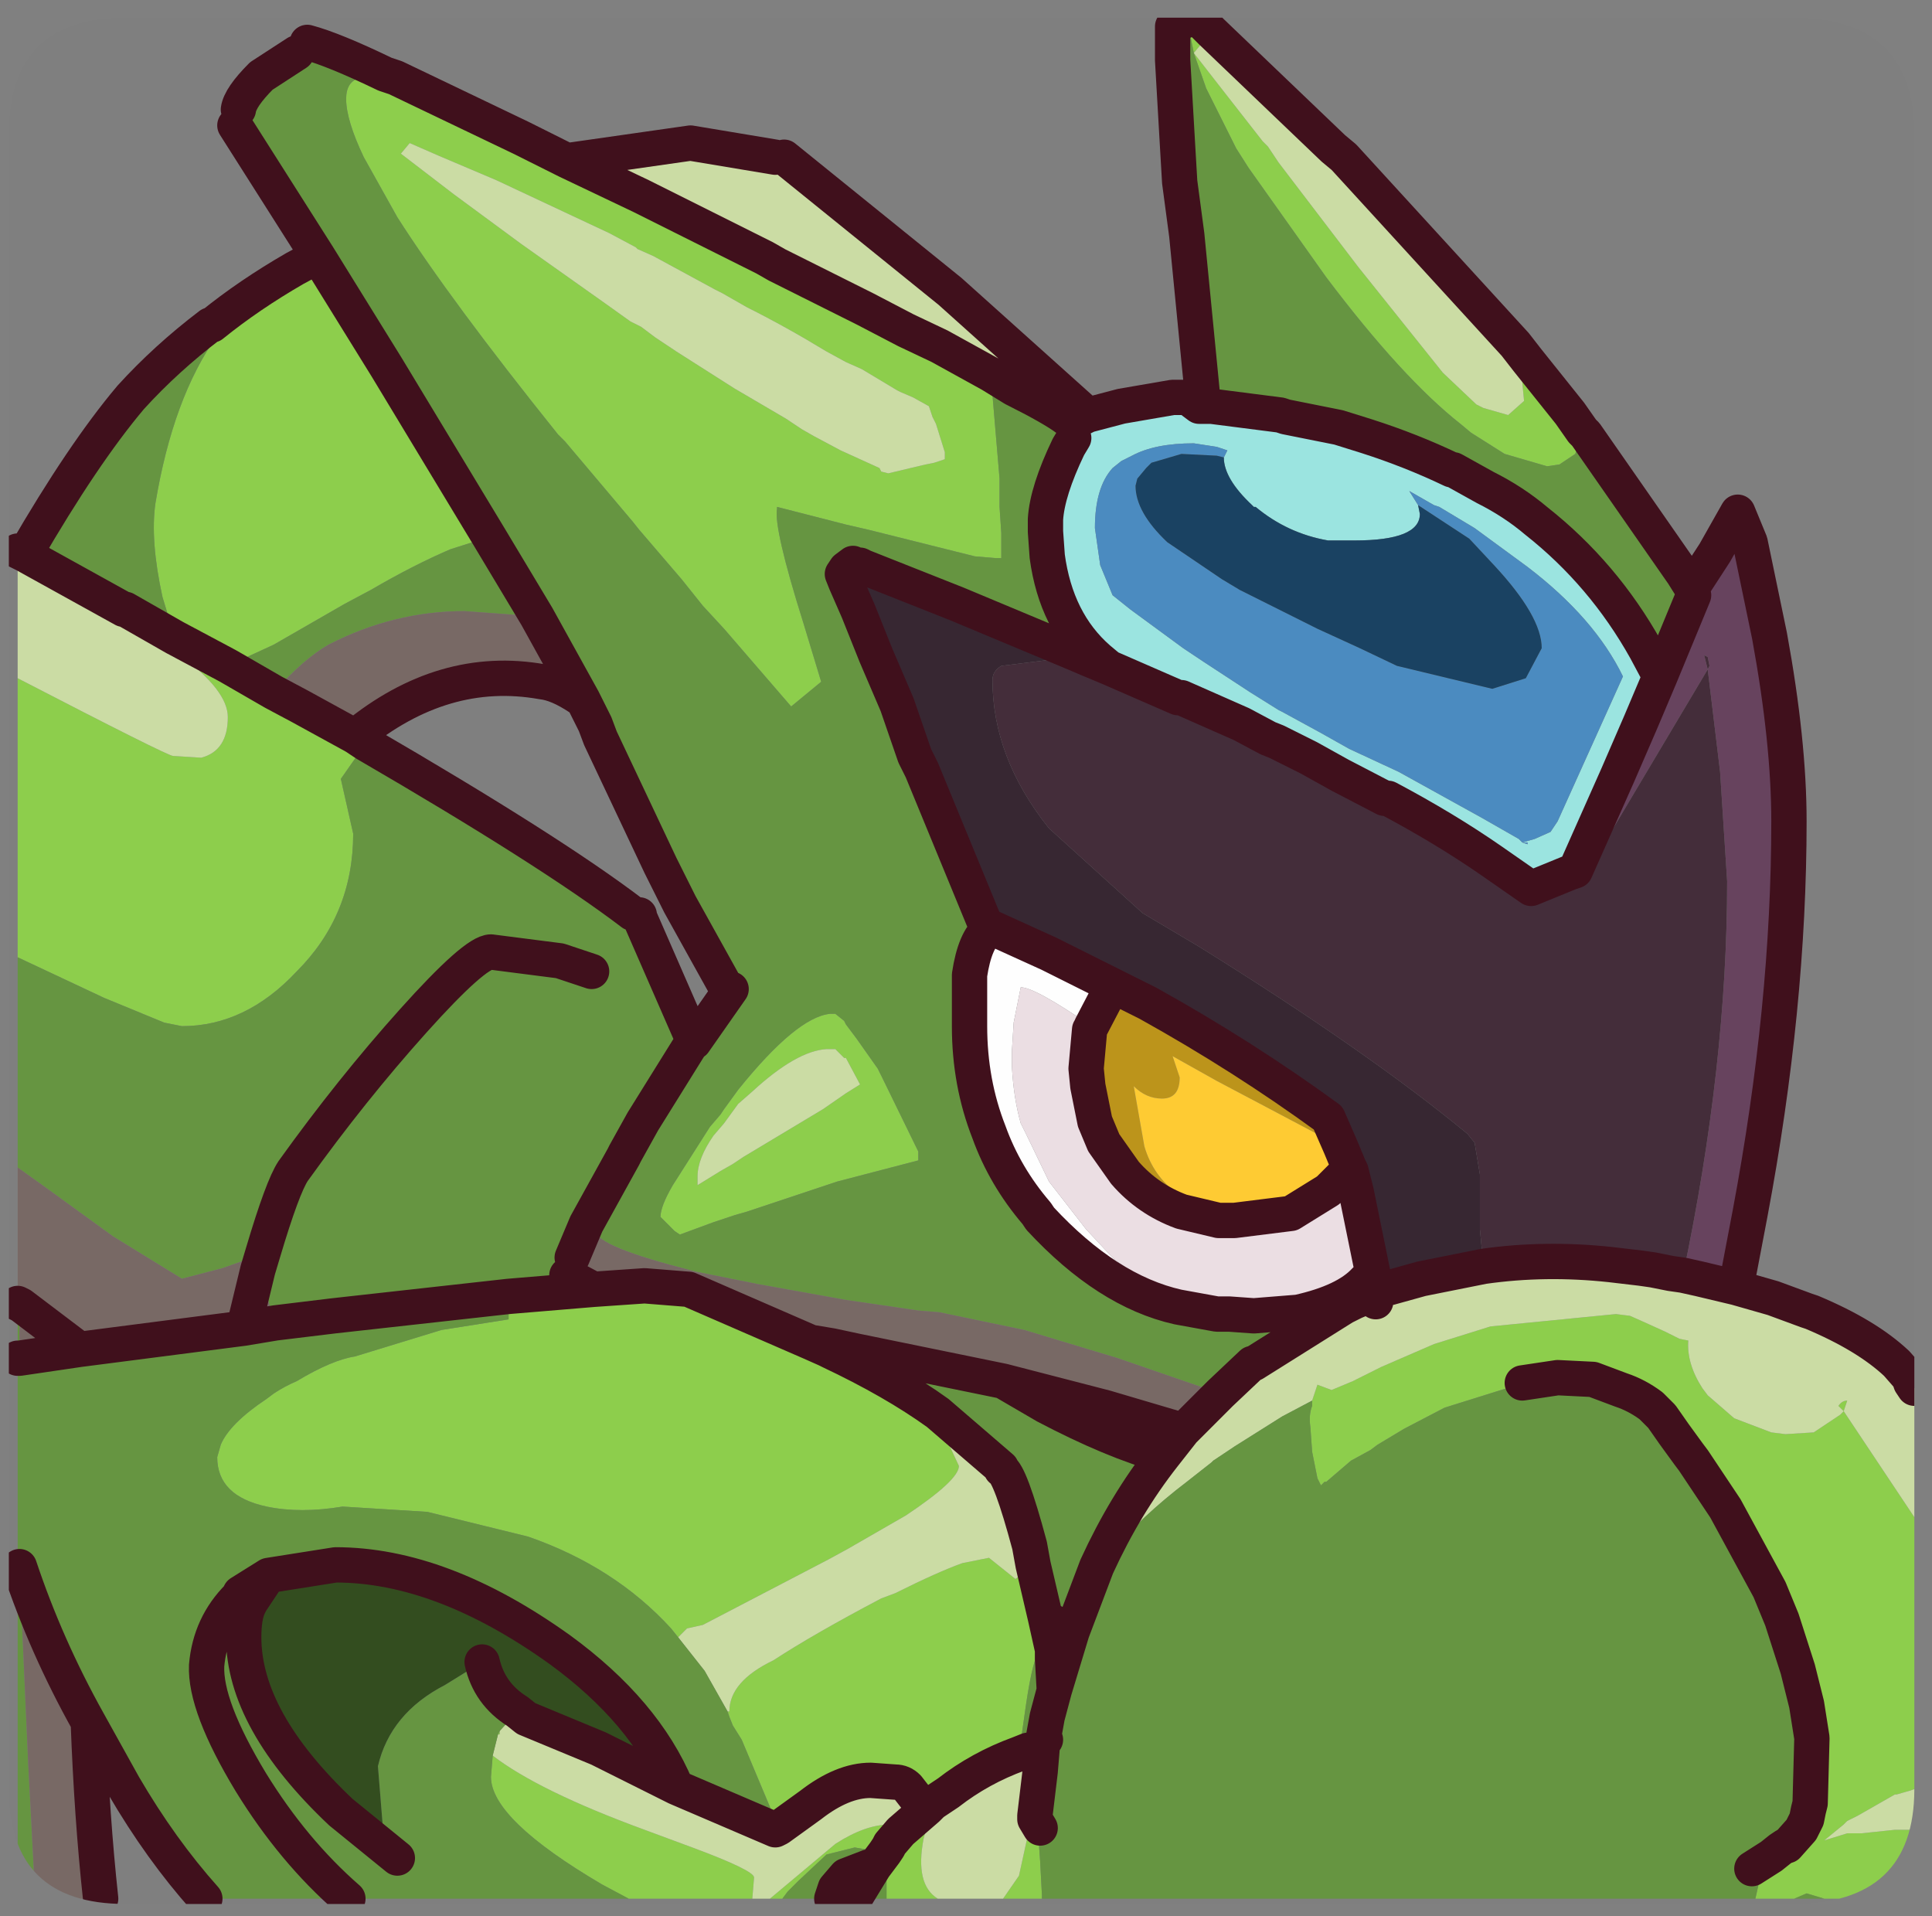 <?xml version="1.0" encoding="UTF-8" standalone="no"?>
<svg xmlns:ffdec="https://www.free-decompiler.com/flash" xmlns:xlink="http://www.w3.org/1999/xlink" ffdec:objectType="frame" height="54.25px" width="54.7px" xmlns="http://www.w3.org/2000/svg">
  <rect width="100%" height="100%" fill="#808080" stroke="none"/>
  <g transform="matrix(1.0, 0.0, 0.0, 1.0, 0.25, 0.5)">
    <clipPath id="clipPath0" transform="matrix(1.0, 0.0, 0.0, 1.0, 0.0, 0.0)">
      <path d="M50.5 0.0 Q53.95 0.0 53.95 3.3 L53.95 50.15 Q53.95 53.4 50.5 53.4 L3.3 53.4 Q0.0 53.4 0.0 50.15 L0.0 3.3 Q0.0 0.0 3.3 0.0 L50.5 0.0" fill="#000000" fill-rule="evenodd" stroke="none"/>
    </clipPath>
    <g clip-path="url(#clipPath0)">
      <use ffdec:characterId="2" height="54.25" transform="matrix(1.0, 0.0, 0.0, 1.0, -0.25, -0.5)" width="54.7" xlink:href="#shape1"/>
    </g>
    <use ffdec:characterId="3" height="53.4" transform="matrix(1.0, 0.0, 0.0, 1.0, 0.0, 0.0)" width="53.95" xlink:href="#shape2"/>
  </g>
  <defs>
    <g id="shape1" transform="matrix(1.0, 0.0, 0.0, 1.0, 0.25, 0.5)">
      <path d="M27.8 25.75 L29.45 26.5 31.25 27.4 30.65 28.55 Q29.05 27.45 28.65 27.45 L28.45 28.45 28.4 29.25 28.4 29.7 Q28.45 30.6 28.65 31.3 L28.8 31.6 29.45 32.95 30.5 34.3 31.2 35.05 Q31.6 35.45 32.75 36.05 L34.2 36.7 33.1 36.5 Q31.1 36.05 29.2 34.0 L29.1 33.85 Q28.2 32.8 27.75 31.55 27.2 30.15 27.2 28.55 L27.2 28.35 27.2 27.1 Q27.35 26.1 27.75 25.8 L27.8 25.75" fill="#ffffff" fill-rule="evenodd" stroke="none"/>
      <path d="M33.55 1.0 L34.25 1.9 35.5 3.5 35.65 3.65 35.95 4.1 38.2 7.05 40.6 10.05 41.55 10.95 41.75 11.05 42.45 11.25 42.9 10.85 42.8 9.8 43.0 9.7 44.2 11.2 44.55 11.7 44.35 12.35 43.9 12.65 43.55 12.7 42.35 12.35 41.4 11.75 41.1 11.5 Q39.45 10.2 37.3 7.35 L35.1 4.25 34.75 3.7 33.9 2.0 33.55 1.0 33.45 0.5 33.55 0.05 33.55 0.0 33.7 0.05 34.05 0.4 33.55 1.0 M53.95 42.45 L53.95 50.15 53.8 50.2 53.45 50.3 53.4 50.3 52.35 50.9 52.05 51.05 51.95 51.15 51.4 51.6 52.05 51.4 52.35 51.4 52.45 51.4 53.4 51.3 53.75 51.3 53.95 51.3 53.95 53.25 51.4 53.25 50.9 53.1 50.55 53.25 49.45 53.25 49.55 52.8 49.85 52.4 49.95 52.25 50.15 51.85 50.3 51.75 50.35 51.75 50.75 51.3 50.9 51.0 50.95 50.75 51.0 50.55 51.05 48.7 50.9 47.75 50.65 46.75 50.2 45.35 49.85 44.5 48.6 42.2 48.3 41.75 48.1 41.45 47.7 40.85 47.55 40.65 47.15 40.1 46.8 39.6 46.65 39.45 46.5 39.3 Q46.1 39.0 45.65 38.85 L44.85 38.55 43.85 38.5 42.85 38.65 42.75 38.7 42.25 38.85 40.65 39.35 39.5 39.95 38.75 40.4 38.55 40.55 38.0 40.85 37.3 41.45 37.25 41.45 37.15 41.55 37.05 41.35 36.9 40.6 36.85 39.9 Q36.8 39.55 36.9 39.3 L36.9 39.15 37.05 38.7 37.45 38.85 38.05 38.6 38.85 38.2 40.35 37.55 41.95 37.05 45.5 36.7 45.9 36.75 46.35 36.95 46.9 37.2 47.0 37.25 47.3 37.4 47.55 37.45 Q47.5 38.1 47.95 38.8 L48.1 39.0 48.85 39.65 49.9 40.05 50.3 40.1 51.1 40.05 51.85 39.55 51.95 39.45 51.8 39.3 Q51.9 39.15 52.05 39.15 L51.95 39.45 52.35 40.05 53.95 42.45 M29.25 53.25 L28.15 53.25 28.6 52.6 28.95 51.0 29.05 51.0 29.2 51.25 29.15 51.5 29.2 52.2 29.25 53.15 29.25 53.25 M26.3 53.25 L24.85 53.25 24.85 53.1 24.85 52.45 24.95 52.0 24.95 51.8 24.9 51.8 24.95 51.7 25.25 51.35 26.0 50.7 25.8 50.55 25.45 50.1 25.8 50.55 26.0 50.7 25.25 51.35 24.95 51.7 24.9 51.8 24.8 51.95 23.95 51.8 23.15 52.0 22.35 52.75 22.05 53.05 21.9 53.25 21.55 53.25 23.4 51.7 Q24.25 51.15 24.95 51.15 L25.25 51.2 25.45 50.1 Q25.3 49.95 25.1 49.95 L24.4 49.9 Q23.6 49.9 22.7 50.6 L21.8 51.25 20.75 48.75 20.5 48.35 20.4 48.1 20.35 47.95 20.4 47.95 Q20.4 47.1 21.65 46.5 22.8 45.75 24.7 44.75 L25.1 44.6 Q26.3 44.0 27.0 43.75 L27.75 43.6 28.5 44.2 29.0 43.8 29.35 45.3 29.55 46.2 29.2 46.2 Q29.0 46.4 28.8 47.75 L28.6 49.15 Q27.5 49.55 26.6 50.25 L26.15 50.55 26.1 50.8 25.9 51.55 Q25.65 52.85 26.3 53.25 M21.05 53.25 L17.55 53.25 16.8 52.85 Q13.65 51.0 13.65 49.8 L13.7 49.2 Q15.0 50.2 18.0 51.3 L19.35 51.8 Q21.1 52.45 21.1 52.65 L21.05 53.25 M0.25 26.6 L0.25 18.7 Q4.5 20.9 4.65 20.9 L5.45 20.95 Q6.2 20.75 6.2 19.8 6.2 19.05 4.85 18.05 L3.2 16.95 3.15 16.85 3.25 16.75 3.3 16.75 4.7 17.55 4.35 16.4 Q4.0 14.8 4.15 13.75 4.65 10.75 5.9 9.0 6.8 7.85 8.1 7.15 L8.1 7.1 8.75 6.75 10.7 9.9 13.6 14.7 12.5 15.05 Q11.45 15.5 10.25 16.2 L9.5 16.6 7.5 17.75 6.2 18.35 7.5 19.1 8.25 19.5 9.8 20.35 10.1 20.55 9.4 21.55 9.75 23.1 Q9.75 25.4 8.15 27.0 6.7 28.55 4.9 28.55 L4.4 28.45 2.7 27.75 0.25 26.6 M10.65 1.6 L10.95 1.7 14.5 3.4 15.8 4.05 17.9 5.05 21.4 6.8 21.75 7.0 22.65 7.45 24.25 8.25 25.4 8.85 26.35 9.3 27.8 10.1 28.05 13.05 28.05 13.85 28.1 14.6 28.1 15.1 28.1 15.2 28.1 15.3 27.95 15.3 27.35 15.25 24.35 14.5 23.7 14.35 21.75 13.85 21.75 13.9 Q21.65 14.45 22.5 17.15 L23.0 18.8 22.15 19.5 20.25 17.3 19.65 16.65 19.05 15.9 17.85 14.5 17.65 14.25 15.75 12.0 15.55 11.8 Q12.5 8.0 11.0 5.65 L10.05 3.95 Q9.55 2.9 9.55 2.3 9.55 1.8 9.95 1.7 L10.65 1.6 M24.2 15.55 L23.9 15.45 24.1 15.5 24.2 15.55 M38.65 35.7 L38.65 35.75 38.4 35.75 38.65 35.7 M22.0 11.35 L22.45 11.65 22.8 11.85 23.55 12.25 24.65 12.75 24.7 12.85 24.9 12.9 25.95 12.65 26.2 12.6 26.5 12.5 26.5 12.3 26.25 11.5 26.15 11.3 26.05 11.0 25.6 10.75 25.25 10.6 25.15 10.55 24.15 9.95 23.7 9.75 23.15 9.45 Q22.0 8.75 20.9 8.2 L20.2 7.8 20.0 7.7 18.25 6.75 17.8 6.55 17.75 6.5 17.0 6.1 13.8 4.6 12.15 3.9 11.35 3.55 11.1 3.85 12.6 5.0 14.5 6.4 16.9 8.1 17.6 8.6 17.9 8.75 18.3 9.05 18.9 9.45 20.55 10.5 22.0 11.35 M6.2 18.35 L4.7 17.55 6.2 18.35 M18.95 45.85 L18.75 45.6 Q17.15 43.85 14.7 43.0 L11.85 42.3 9.45 42.15 Q8.25 42.35 7.3 42.15 5.9 41.85 5.9 40.75 L6.0 40.4 Q6.25 39.8 7.3 39.1 L7.5 38.95 Q7.8 38.75 8.15 38.6 9.15 38.0 9.8 37.9 L12.25 37.15 14.15 36.85 14.15 36.2 16.55 36.0 18.0 35.9 19.25 36.0 22.7 37.5 23.15 37.7 23.25 37.75 Q25.05 38.6 26.3 39.5 L26.1 39.8 26.55 40.25 26.9 41.0 Q26.9 41.4 25.4 42.4 L23.75 43.35 23.2 43.65 19.65 45.5 19.2 45.6 18.95 45.85 M19.95 31.65 Q19.5 32.3 19.5 32.8 L19.5 33.05 20.15 32.65 20.5 32.45 20.8 32.25 21.8 31.65 Q22.55 31.2 23.05 30.9 L23.7 30.45 24.1 30.2 23.7 29.45 23.65 29.45 23.4 29.2 23.3 29.2 23.15 29.2 Q22.3 29.25 21.05 30.4 L20.65 30.75 20.25 31.3 19.95 31.65 M19.85 31.4 L20.15 31.05 20.25 30.9 20.65 30.35 Q22.3 28.3 23.25 28.2 L23.35 28.2 23.4 28.2 23.65 28.4 23.7 28.5 24.0 28.9 24.6 29.75 24.7 29.95 25.75 32.1 25.75 32.35 23.45 32.95 22.85 33.15 20.9 33.8 20.55 33.9 19.95 34.1 19.0 34.45 18.85 34.35 18.45 33.95 Q18.45 33.65 18.8 33.05 L19.85 31.4 M13.85 48.6 L13.9 48.5 13.9 48.6 13.85 48.6 M26.0 50.7 L26.15 50.55 26.0 50.7" fill="#8ecf4c" fill-rule="evenodd" stroke="none"/>
      <path d="M43.0 9.7 L42.8 9.8 42.9 10.85 42.45 11.25 41.75 11.05 41.55 10.95 40.6 10.05 38.2 7.05 35.95 4.1 35.65 3.65 35.5 3.5 34.25 1.9 33.55 1.0 34.05 0.4 37.5 3.7 37.8 3.95 42.65 9.25 43.0 9.7 M48.9 35.95 L49.95 36.25 50.9 36.6 51.05 36.65 Q52.6 37.3 53.45 38.1 L53.8 38.5 53.85 38.65 53.95 38.8 53.95 42.45 52.35 40.05 51.95 39.45 52.05 39.15 Q51.9 39.15 51.8 39.3 L51.95 39.45 51.85 39.55 51.1 40.05 50.3 40.1 49.9 40.05 48.85 39.65 48.1 39.0 47.95 38.8 Q47.5 38.1 47.55 37.45 L47.3 37.4 47.0 37.25 46.9 37.2 46.35 36.95 45.9 36.75 45.5 36.7 41.95 37.05 40.35 37.55 38.85 38.2 38.05 38.6 37.45 38.85 37.05 38.7 36.9 39.15 36.05 39.6 34.7 40.45 34.4 40.65 34.1 40.85 34.05 40.9 33.35 41.45 Q32.1 42.4 31.15 43.5 L30.8 43.85 Q31.6 42.1 32.7 40.7 L33.25 40.0 34.3 38.95 35.2 38.1 35.25 38.1 37.8 36.5 38.1 36.35 38.3 36.8 38.7 36.35 39.05 36.0 39.1 35.95 40.0 35.7 41.75 35.35 Q43.5 35.1 45.35 35.3 L46.2 35.4 46.55 35.45 47.05 35.55 47.4 35.6 47.85 35.7 48.9 35.95 M53.95 50.15 L53.95 51.3 53.75 51.3 53.4 51.3 52.45 51.4 52.35 51.4 52.05 51.4 51.4 51.6 51.95 51.15 52.05 51.05 52.35 50.9 53.4 50.3 53.45 50.3 53.8 50.2 53.95 50.15 M28.15 53.25 L26.3 53.25 Q25.65 52.85 25.9 51.55 L26.1 50.8 26.15 50.55 26.6 50.25 Q27.5 49.55 28.6 49.15 L28.85 49.05 29.25 49.05 29.2 49.65 29.05 50.9 29.05 51.0 28.95 51.0 28.6 52.6 28.15 53.25 M21.55 53.25 L21.05 53.25 21.1 52.65 Q21.1 52.45 19.35 51.8 L18.0 51.3 Q15.0 50.2 13.7 49.2 L13.85 48.6 13.9 48.6 13.9 48.5 14.4 47.95 14.65 48.15 16.7 49.0 18.9 50.1 21.7 51.3 21.8 51.25 22.7 50.6 Q23.6 49.9 24.4 49.9 L25.1 49.95 Q25.3 49.95 25.45 50.1 L25.25 51.2 24.95 51.15 Q24.25 51.15 23.4 51.7 L21.55 53.25 M0.25 18.7 L0.25 15.1 0.45 15.2 3.25 16.75 3.15 16.85 3.2 16.95 4.85 18.05 Q6.2 19.05 6.2 19.8 6.2 20.75 5.45 20.95 L4.65 20.9 Q4.5 20.9 0.25 18.7 M15.8 4.05 L19.3 3.55 21.7 3.95 21.95 3.95 26.65 7.75 30.55 11.25 30.35 11.35 30.0 11.45 29.95 11.35 Q29.55 11.05 28.45 10.5 L27.8 10.1 26.35 9.3 25.4 8.85 24.25 8.25 22.65 7.45 21.75 7.0 21.4 6.8 17.9 5.05 15.8 4.05 M22.0 11.35 L20.55 10.5 18.9 9.45 18.3 9.05 17.9 8.75 17.6 8.6 16.9 8.1 14.5 6.4 12.6 5.0 11.1 3.85 11.35 3.55 12.15 3.9 13.8 4.6 17.0 6.1 17.75 6.5 17.8 6.55 18.25 6.75 20.0 7.7 20.2 7.8 20.9 8.2 Q22.0 8.75 23.15 9.45 L23.7 9.75 24.15 9.95 25.15 10.55 25.25 10.6 25.6 10.75 26.05 11.0 26.15 11.3 26.25 11.5 26.5 12.3 26.5 12.5 26.2 12.6 25.95 12.65 24.9 12.9 24.7 12.85 24.65 12.75 23.55 12.25 22.8 11.85 22.45 11.65 22.0 11.35 M18.95 45.85 L19.2 45.6 19.65 45.5 23.2 43.65 23.75 43.35 25.4 42.4 Q26.9 41.4 26.9 41.0 L26.55 40.25 26.1 39.8 26.3 39.5 28.1 41.05 28.1 41.1 Q28.35 41.2 28.9 43.25 L29.0 43.8 28.5 44.2 27.75 43.6 27.0 43.75 Q26.3 44.0 25.1 44.6 L24.7 44.75 Q22.8 45.75 21.65 46.5 20.4 47.1 20.4 47.95 L20.35 47.95 19.7 46.8 18.95 45.85 M19.95 31.65 L20.25 31.3 20.65 30.75 21.05 30.4 Q22.3 29.25 23.15 29.2 L23.3 29.2 23.4 29.2 23.65 29.45 23.7 29.45 24.1 30.2 23.7 30.45 23.05 30.9 Q22.55 31.2 21.8 31.65 L20.8 32.25 20.5 32.45 20.15 32.65 19.5 33.05 19.5 32.8 Q19.5 32.3 19.95 31.65" fill="#ccdda5" fill-rule="evenodd" stroke="none"/>
      <path d="M46.75 18.65 L47.7 16.35 47.65 16.15 48.3 15.15 48.95 14.0 49.3 14.85 49.85 17.5 Q50.4 20.5 50.4 22.75 50.4 28.0 49.3 33.85 L48.9 35.95 47.85 35.7 47.4 35.6 Q48.65 29.65 48.65 24.45 L48.45 21.35 48.1 18.45 48.15 18.35 48.1 18.1 48.0 18.05 48.05 18.25 48.1 18.45 44.5 24.5 44.25 24.2 44.35 24.15 45.55 21.45 46.2 19.95 46.75 18.65" fill="#67435e" fill-rule="evenodd" stroke="none"/>
      <path d="M33.55 1.0 L33.9 2.0 34.75 3.7 35.1 4.25 37.3 7.35 Q39.45 10.2 41.1 11.5 L41.4 11.75 42.35 12.35 43.55 12.7 43.9 12.65 44.35 12.35 44.55 11.7 44.65 11.8 47.4 15.75 47.65 16.15 47.7 16.35 46.75 18.65 46.35 17.9 Q45.15 15.75 43.25 14.25 42.6 13.7 41.8 13.3 L40.9 12.8 40.85 12.8 Q39.7 12.25 38.45 11.85 L37.65 11.6 36.15 11.3 36.0 11.25 34.05 11.0 33.75 11.0 33.8 10.75 33.35 6.15 33.15 4.65 33.1 3.8 32.95 1.2 32.95 0.25 33.0 0.2 33.55 0.0 33.55 0.05 33.45 0.5 33.55 1.0 M51.4 53.25 L50.55 53.25 50.9 53.1 51.4 53.25 M49.45 53.25 L29.25 53.25 29.25 53.15 29.2 52.2 29.15 51.5 29.2 51.25 29.05 51.0 29.05 50.9 29.2 49.65 29.25 49.05 29.25 49.0 29.3 48.8 29.35 48.75 29.3 48.65 29.4 48.1 29.6 47.35 30.1 45.7 30.8 43.85 30.1 45.7 29.6 47.35 29.4 48.1 29.3 48.65 29.35 48.75 29.3 48.8 29.25 49.0 29.25 49.05 28.85 49.05 28.6 49.15 28.8 47.75 Q29.0 46.4 29.2 46.2 L29.55 46.2 29.35 45.3 29.0 43.8 28.9 43.25 Q28.35 41.2 28.1 41.1 L28.1 41.05 26.3 39.5 Q25.05 38.6 23.25 37.75 L23.15 37.7 22.7 37.5 23.3 37.6 24.0 37.75 28.15 38.6 29.35 39.3 Q31.25 40.3 32.7 40.7 31.6 42.1 30.8 43.85 L31.15 43.5 Q32.1 42.4 33.35 41.45 L34.05 40.9 34.1 40.85 34.4 40.65 34.7 40.45 36.05 39.6 36.9 39.15 36.9 39.3 Q36.8 39.55 36.85 39.9 L36.9 40.6 37.05 41.35 37.15 41.55 37.25 41.45 37.3 41.45 38.0 40.85 38.55 40.55 38.75 40.4 39.5 39.95 40.65 39.35 42.25 38.85 42.75 38.7 42.85 38.65 43.85 38.5 44.85 38.55 45.65 38.85 Q46.1 39.0 46.5 39.3 L46.65 39.45 46.8 39.6 47.15 40.1 47.55 40.65 47.7 40.85 48.1 41.45 48.3 41.75 48.6 42.2 49.85 44.5 50.2 45.35 50.65 46.75 50.9 47.75 51.05 48.7 51.0 50.55 50.95 50.75 50.9 51.0 50.75 51.3 50.35 51.75 50.3 51.75 50.15 51.85 49.95 52.25 49.85 52.4 49.55 52.8 49.45 53.25 M24.85 53.25 L23.95 53.25 24.5 52.35 24.35 52.35 23.7 52.6 23.4 52.95 23.3 53.25 21.9 53.25 22.05 53.05 22.35 52.75 23.15 52.0 23.95 51.8 24.8 51.95 24.9 51.8 24.95 51.8 24.95 52.0 24.85 52.45 24.85 53.1 24.85 53.25 M17.55 53.25 L9.6 53.25 5.55 53.25 Q4.3 51.85 3.25 50.05 L2.25 48.25 Q1.05 46.1 0.3 43.85 L0.55 49.45 0.75 53.25 0.25 53.25 0.25 37.95 0.25 36.4 0.35 36.45 0.3 37.1 0.3 37.95 2.0 37.7 6.65 37.1 7.55 36.95 9.2 36.75 14.15 36.2 9.2 36.75 7.55 36.95 7.05 35.45 6.9 35.1 6.05 35.4 4.9 35.7 2.95 34.5 0.95 33.05 0.25 32.55 0.25 26.6 2.7 27.75 4.4 28.45 4.9 28.55 Q6.7 28.55 8.15 27.0 9.75 25.4 9.75 23.1 L9.4 21.55 10.1 20.55 Q15.35 23.6 17.65 25.35 L17.8 25.4 17.85 25.45 19.4 29.0 20.45 27.5 20.25 27.35 19.0 25.1 18.45 24.0 16.75 20.4 16.6 20.0 16.25 19.3 14.95 16.95 12.9 16.8 Q10.9 16.8 9.05 17.75 8.35 18.15 7.5 19.1 L6.2 18.35 7.5 17.75 9.5 16.6 10.25 16.2 Q11.45 15.5 12.5 15.05 L13.6 14.7 14.95 16.95 13.6 14.7 10.7 9.9 8.75 6.75 6.4 3.05 6.5 2.6 Q6.55 2.25 7.15 1.65 L8.15 1.0 8.45 0.7 Q9.2 0.9 10.65 1.6 L9.95 1.7 Q9.55 1.8 9.55 2.3 9.55 2.9 10.05 3.95 L11.0 5.65 Q12.5 8.0 15.55 11.8 L15.75 12.0 17.65 14.25 17.85 14.5 19.05 15.9 19.65 16.65 20.25 17.3 22.15 19.5 23.0 18.8 22.5 17.15 Q21.65 14.45 21.75 13.9 L21.75 13.85 23.7 14.35 24.35 14.5 27.35 15.25 27.95 15.3 28.1 15.3 28.1 15.2 28.1 15.1 28.1 14.6 28.05 13.85 28.05 13.05 27.8 10.1 28.45 10.5 Q29.55 11.05 29.95 11.35 L30.0 11.45 30.15 11.9 30.0 12.15 Q29.4 13.4 29.35 14.2 L29.35 14.35 29.35 14.55 29.4 15.25 Q29.65 17.1 30.85 18.15 L31.15 18.4 30.55 18.15 30.2 18.0 26.85 16.6 24.2 15.55 24.1 15.5 23.9 15.45 23.7 15.6 23.6 15.75 23.7 16.0 24.05 16.8 24.55 18.05 25.15 19.45 25.65 20.9 25.85 21.3 27.6 25.55 27.7 25.7 27.75 25.8 Q27.35 26.1 27.2 27.1 L27.2 28.35 27.2 28.55 Q27.2 30.15 27.75 31.55 28.2 32.8 29.1 33.85 L29.2 34.0 Q31.1 36.05 33.1 36.5 L34.2 36.7 34.35 36.7 34.55 36.7 35.25 36.75 36.5 36.65 Q37.85 36.35 38.4 35.75 L38.65 35.75 38.7 36.1 38.1 36.35 38.7 36.1 38.7 36.25 38.7 36.35 38.3 36.8 38.1 36.35 37.8 36.5 35.25 38.1 35.2 38.1 34.3 38.95 31.4 37.95 28.75 37.15 26.35 36.65 25.75 36.6 23.7 36.3 21.2 35.85 19.45 35.5 18.7 35.3 Q16.35 34.65 16.65 34.25 L16.35 34.15 17.4 32.25 17.45 32.15 17.95 31.25 19.35 29.0 19.4 29.0 19.35 29.0 17.95 31.25 17.45 32.15 17.4 32.25 16.35 34.15 15.95 35.1 15.8 35.6 16.55 36.0 14.15 36.2 14.15 36.85 12.25 37.15 9.8 37.9 Q9.15 38.0 8.15 38.6 7.8 38.75 7.5 38.95 L7.3 39.1 Q6.25 39.8 6.0 40.4 L5.9 40.75 Q5.9 41.85 7.3 42.15 8.25 42.35 9.45 42.15 L11.85 42.3 14.7 43.0 Q17.15 43.85 18.75 45.6 L18.95 45.85 19.7 46.8 20.35 47.95 20.4 48.1 20.5 48.35 20.75 48.75 21.8 51.25 21.7 51.3 18.9 50.1 Q18.0 47.95 15.6 46.2 12.25 43.8 9.25 43.8 L7.35 44.1 6.55 44.6 6.5 44.7 6.8 44.95 Q6.65 45.25 6.65 45.85 6.65 48.2 9.4 50.8 L11.0 52.1 10.6 51.35 10.45 49.5 Q10.8 48.0 12.35 47.2 L13.4 46.55 Q13.6 47.45 14.4 47.95 L13.9 48.5 13.85 48.6 13.7 49.2 13.65 49.8 Q13.65 51.0 16.8 52.85 L17.55 53.25 M0.45 15.2 Q2.1 12.35 3.45 10.75 4.45 9.65 5.7 8.7 L5.75 8.7 Q6.8 7.85 8.1 7.1 L8.1 7.15 Q6.8 7.85 5.9 9.0 4.65 10.75 4.15 13.75 4.0 14.8 4.35 16.4 L4.7 17.55 3.3 16.75 3.25 16.75 0.45 15.2 M16.5 27.0 L15.6 26.7 13.65 26.45 Q13.2 26.45 11.45 28.4 9.7 30.35 8.05 32.65 7.75 33.1 7.2 34.95 L7.05 35.45 7.2 34.95 Q7.75 33.1 8.05 32.65 9.7 30.35 11.45 28.4 13.2 26.45 13.65 26.45 L15.6 26.7 16.5 27.0 M0.25 37.95 L0.3 37.95 0.25 37.95 M19.85 31.4 L18.8 33.05 Q18.45 33.65 18.45 33.95 L18.85 34.35 19.0 34.45 19.95 34.1 20.55 33.9 20.9 33.8 22.85 33.15 23.45 32.95 25.75 32.35 25.75 32.1 24.7 29.95 24.6 29.75 24.0 28.9 23.7 28.5 23.65 28.4 23.4 28.2 23.35 28.2 23.25 28.2 Q22.3 28.3 20.65 30.35 L20.25 30.9 20.15 31.05 19.85 31.4 M9.6 53.25 Q8.05 51.9 6.85 49.95 5.55 47.8 5.6 46.65 5.7 45.5 6.5 44.7 5.7 45.5 5.6 46.65 5.55 47.8 6.85 49.95 8.05 51.9 9.6 53.25 M23.25 37.75 L23.3 37.6 23.25 37.75 M30.1 45.7 L29.35 45.3 30.1 45.7 M29.6 47.35 L29.55 46.45 29.55 46.2 29.55 46.45 29.6 47.35 M24.5 52.35 L24.8 51.95 24.5 52.35 M50.15 51.85 L49.9 52.05 49.35 52.4 49.9 52.05 50.15 51.85" fill="#669641" fill-rule="evenodd" stroke="none"/>
      <path d="M44.35 24.15 L44.25 24.2 44.5 24.5 48.1 18.45 48.05 18.25 48.0 18.05 48.1 18.1 48.15 18.35 48.1 18.45 48.45 21.35 48.65 24.45 Q48.65 29.65 47.4 35.6 L47.05 35.55 46.55 35.45 46.2 35.4 45.35 35.3 Q43.5 35.1 41.75 35.35 L41.65 34.3 41.65 33.1 41.65 32.75 41.5 31.85 41.3 31.6 Q38.45 29.25 33.7 26.3 L32.1 25.35 29.45 22.95 Q27.85 20.95 27.85 18.75 27.85 18.5 28.1 18.35 L30.1 18.1 30.2 18.0 30.55 18.15 31.15 18.4 33.1 19.25 33.2 19.25 34.9 20.0 35.65 20.4 35.9 20.5 36.3 20.7 36.8 20.95 37.7 21.45 38.95 22.1 39.05 22.1 Q40.65 22.95 41.95 23.85 L43.1 24.65 44.2 24.2 44.35 24.15" fill="#442d3a" fill-rule="evenodd" stroke="none"/>
      <path d="M27.7 25.7 L27.8 25.75 27.75 25.8 27.7 25.7 M37.95 32.55 L38.0 32.65 38.15 33.25 38.65 35.7 38.4 35.75 Q37.85 36.35 36.5 36.65 L35.25 36.75 34.55 36.7 34.35 36.7 34.2 36.7 32.75 36.05 Q31.6 35.45 31.2 35.05 L30.5 34.3 29.45 32.95 28.8 31.6 28.65 31.3 Q28.45 30.6 28.4 29.7 L28.4 29.25 28.45 28.45 28.65 27.45 Q29.05 27.45 30.65 28.55 L30.6 28.65 30.5 29.75 30.55 30.25 30.75 31.25 31.0 31.85 31.6 32.7 Q32.25 33.45 33.2 33.8 L34.25 34.05 34.7 34.05 36.3 33.85 37.35 33.2 37.9 32.65 37.95 32.55" fill="#ecdfe4" fill-rule="evenodd" stroke="none"/>
      <path d="M33.75 11.0 L34.05 11.0 36.0 11.25 36.15 11.3 37.65 11.6 38.45 11.85 Q39.7 12.25 40.85 12.8 L40.9 12.8 41.8 13.3 Q42.6 13.7 43.25 14.25 45.15 15.75 46.35 17.9 L46.75 18.65 46.2 19.95 45.55 21.45 44.35 24.15 44.2 24.2 43.1 24.65 41.95 23.85 Q40.65 22.95 39.05 22.1 L38.95 22.1 37.7 21.45 36.8 20.95 36.3 20.7 35.9 20.5 35.65 20.35 35.65 20.4 34.9 20.0 33.2 19.25 33.1 19.25 31.15 18.4 30.85 18.15 Q29.65 17.1 29.4 15.25 L29.35 14.55 29.35 14.35 29.35 14.2 Q29.4 13.4 30.0 12.15 L30.15 11.9 30.0 11.45 30.35 11.35 30.55 11.25 31.5 11.0 32.95 10.75 33.45 10.75 33.5 10.85 33.7 11.0 33.75 11.0 M34.4 12.45 L34.5 12.25 34.2 12.15 33.55 12.05 Q32.45 12.05 31.8 12.4 L31.5 12.55 31.25 12.75 Q30.75 13.3 30.75 14.45 L30.9 15.5 31.25 16.35 31.75 16.75 33.25 17.85 33.55 18.05 33.85 18.25 35.15 19.1 35.95 19.6 36.05 19.65 37.15 20.25 37.95 20.7 39.35 21.35 41.7 22.65 42.75 23.25 42.85 23.35 43.2 23.25 43.65 23.05 43.85 22.75 45.7 18.65 Q44.9 17.0 43.0 15.55 L41.5 14.45 40.5 13.85 40.35 13.8 39.65 13.4 39.9 13.8 39.95 14.05 Q39.95 14.8 38.1 14.8 L37.35 14.8 Q36.2 14.6 35.3 13.85 L35.25 13.85 35.2 13.8 Q34.4 13.05 34.4 12.45 M43.0 23.4 L43.0 23.35 42.85 23.35 43.0 23.4" fill="#9ce5e1" fill-rule="evenodd" stroke="none"/>
      <path d="M39.9 13.8 L39.65 13.4 40.35 13.8 40.5 13.85 41.5 14.45 43.0 15.55 Q44.9 17.0 45.7 18.65 L43.85 22.75 43.65 23.05 43.2 23.25 42.85 23.35 42.75 23.25 41.7 22.65 39.35 21.35 37.95 20.7 37.15 20.25 36.05 19.65 35.95 19.6 35.15 19.1 33.85 18.25 33.55 18.05 33.25 17.85 31.75 16.75 31.25 16.35 30.9 15.5 30.75 14.45 Q30.75 13.3 31.25 12.75 L31.5 12.55 31.8 12.4 Q32.45 12.05 33.55 12.05 L34.2 12.15 34.5 12.25 34.4 12.45 34.2 12.4 33.2 12.35 32.35 12.6 32.2 12.75 31.95 13.05 31.9 13.25 Q31.9 14.0 32.8 14.85 L34.35 15.9 34.85 16.2 35.65 16.6 36.25 16.9 37.05 17.3 38.25 17.85 39.3 18.35 42.0 19.0 42.95 18.7 43.4 17.85 Q43.4 16.95 42.05 15.5 L41.35 14.75 39.9 13.8 M43.0 23.4 L42.85 23.35 43.0 23.35 43.0 23.4 M35.65 20.4 L35.65 20.35 35.9 20.5 35.65 20.4" fill="#4b8cc1" fill-rule="evenodd" stroke="none"/>
      <path d="M39.9 13.8 L41.35 14.75 42.05 15.5 Q43.4 16.95 43.4 17.85 L42.95 18.7 42.0 19.0 39.3 18.35 38.25 17.85 37.05 17.3 36.25 16.9 35.65 16.6 34.85 16.2 34.35 15.9 32.8 14.85 Q31.9 14.0 31.9 13.25 L31.95 13.05 32.2 12.75 32.35 12.6 33.2 12.35 34.2 12.4 34.4 12.45 Q34.4 13.05 35.2 13.8 L35.25 13.85 35.3 13.85 Q36.2 14.6 37.35 14.8 L38.1 14.8 Q39.95 14.8 39.95 14.05 L39.9 13.8" fill="#1a4262" fill-rule="evenodd" stroke="none"/>
      <path d="M2.25 48.25 Q2.35 50.95 2.6 53.25 L0.75 53.25 0.55 49.45 0.3 43.85 Q1.05 46.1 2.25 48.25 M0.25 36.4 L0.25 32.55 0.95 33.05 2.95 34.5 4.9 35.7 6.05 35.4 6.9 35.1 7.05 35.45 7.55 36.95 6.65 37.1 2.0 37.7 0.3 37.95 0.3 37.1 0.35 36.45 0.25 36.4 M7.5 19.1 Q8.35 18.15 9.05 17.75 10.9 16.8 12.9 16.8 L14.95 16.95 16.25 19.3 16.15 19.25 Q15.55 18.85 15.1 18.8 12.3 18.3 9.8 20.35 L8.25 19.5 7.5 19.1 M22.7 37.5 L19.25 36.0 18.0 35.9 16.55 36.0 15.8 35.6 15.95 35.1 16.35 34.15 16.65 34.25 Q16.35 34.65 18.7 35.3 L19.45 35.5 21.2 35.85 23.7 36.3 25.75 36.6 26.35 36.65 28.75 37.15 31.4 37.95 34.3 38.95 33.25 40.0 31.05 39.35 28.15 38.6 24.0 37.75 23.3 37.6 22.7 37.5 M6.65 37.1 L7.05 35.45 6.65 37.1 M0.35 36.45 L2.0 37.7 0.35 36.45" fill="#786965" fill-rule="evenodd" stroke="none"/>
      <path d="M30.2 18.0 L30.1 18.1 28.1 18.35 Q27.85 18.5 27.85 18.75 27.85 20.95 29.45 22.95 L32.1 25.35 33.7 26.3 Q38.45 29.25 41.3 31.6 L41.5 31.85 41.65 32.75 41.65 33.1 41.65 34.3 41.75 35.35 40.0 35.7 39.1 35.95 39.05 35.95 38.7 36.1 39.05 35.95 39.1 35.95 39.05 36.0 38.7 36.35 38.7 36.25 38.7 36.1 38.65 35.75 38.65 35.7 38.15 33.25 38.0 32.65 37.95 32.55 37.7 31.95 37.35 31.15 Q34.95 29.4 32.25 27.9 L31.85 27.7 31.35 27.45 31.25 27.4 29.45 26.5 27.8 25.75 27.7 25.7 27.6 25.55 25.85 21.3 25.65 20.9 25.15 19.45 24.55 18.05 24.05 16.8 23.7 16.0 23.6 15.75 23.7 15.6 23.9 15.45 24.2 15.55 26.85 16.6 30.2 18.0" fill="#372732" fill-rule="evenodd" stroke="none"/>
      <path d="M31.25 27.4 L31.35 27.45 31.85 27.7 32.25 27.9 Q34.95 29.4 37.35 31.15 L37.7 31.95 34.2 30.1 32.95 29.4 33.15 30.0 Q33.15 30.6 32.65 30.6 32.2 30.6 31.85 30.25 L32.15 31.95 Q32.4 32.8 33.1 33.3 L33.7 33.65 34.25 34.05 33.2 33.8 Q32.25 33.45 31.6 32.7 L31.0 31.85 30.75 31.25 30.55 30.25 30.5 29.75 30.6 28.65 30.65 28.55 31.25 27.4" fill="#bd951b" fill-rule="evenodd" stroke="none"/>
      <path d="M37.7 31.95 L37.95 32.55 37.9 32.65 37.35 33.2 36.3 33.85 34.7 34.05 34.25 34.05 33.7 33.65 33.1 33.3 Q32.4 32.8 32.15 31.95 L31.85 30.25 Q32.2 30.6 32.65 30.6 33.15 30.6 33.15 30.0 L32.95 29.4 34.2 30.1 37.7 31.95" fill="#ffcc33" fill-rule="evenodd" stroke="none"/>
      <path d="M23.95 53.25 L23.3 53.25 23.4 52.95 23.7 52.6 24.35 52.35 24.5 52.35 23.95 53.25 M7.35 44.1 L9.25 43.8 Q12.25 43.8 15.6 46.2 18.0 47.95 18.9 50.1 L16.7 49.0 14.65 48.15 14.4 47.95 Q13.6 47.45 13.4 46.55 L12.35 47.2 Q10.8 48.0 10.45 49.5 L10.6 51.35 11.0 52.1 9.4 50.8 Q6.65 48.2 6.65 45.85 6.65 45.25 6.8 44.95 L6.85 44.85 7.35 44.1 M32.7 40.7 Q31.25 40.3 29.35 39.3 L28.15 38.6 31.05 39.35 33.25 40.0 32.7 40.7" fill="#334d1f" fill-rule="evenodd" stroke="none"/>
      <path d="M44.55 11.7 L44.2 11.2 43.0 9.7 42.65 9.25 37.8 3.95 37.5 3.7 34.05 0.4 33.7 0.05 M33.55 0.0 L33.0 0.2 32.95 0.25 32.95 1.2 33.1 3.8 33.15 4.65 33.35 6.15 33.8 10.75 M33.75 11.0 L34.05 11.0 36.0 11.25 36.15 11.3 37.65 11.6 38.45 11.85 Q39.7 12.25 40.85 12.8 L40.9 12.8 41.8 13.3 Q42.6 13.7 43.25 14.25 45.15 15.75 46.35 17.9 L46.75 18.65 47.7 16.35 M47.65 16.15 L47.4 15.75 44.65 11.8 44.55 11.7 M47.65 16.15 L48.3 15.15 48.95 14.0 49.3 14.85 49.85 17.5 Q50.4 20.5 50.4 22.75 50.4 28.0 49.3 33.85 L48.9 35.95 49.95 36.25 50.9 36.6 51.05 36.65 Q52.6 37.3 53.45 38.1 L53.8 38.5 53.85 38.65 53.95 38.8 M5.55 53.25 Q4.3 51.85 3.25 50.05 L2.25 48.25 Q2.35 50.95 2.6 53.25 M0.25 15.1 L0.45 15.2 Q2.1 12.35 3.45 10.75 4.45 9.65 5.7 8.7 L5.75 8.7 Q6.8 7.85 8.1 7.1 L8.75 6.75 6.4 3.05 M6.5 2.6 Q6.55 2.25 7.15 1.65 L8.15 1.0 M8.45 0.7 Q9.2 0.9 10.65 1.6 L10.95 1.7 14.5 3.4 15.8 4.05 19.3 3.55 21.7 3.95 M21.95 3.95 L26.65 7.75 30.55 11.25 31.5 11.0 32.95 10.75 33.45 10.75 33.5 10.85 33.7 11.0 33.75 11.0 M47.4 35.6 L47.85 35.7 48.9 35.95 M35.9 20.5 L36.3 20.7 36.8 20.95 37.7 21.45 38.95 22.1 39.05 22.1 Q40.65 22.95 41.95 23.85 L43.1 24.65 44.2 24.2 44.35 24.15 45.55 21.45 46.2 19.95 46.75 18.65 M30.2 18.0 L26.85 16.6 24.2 15.55 24.1 15.5 M23.9 15.45 L23.7 15.6 23.6 15.75 23.7 16.0 24.05 16.8 24.55 18.05 25.15 19.45 25.65 20.9 25.85 21.3 27.6 25.55 M27.7 25.7 L27.8 25.75 29.45 26.5 31.25 27.4 31.35 27.45 31.85 27.7 32.25 27.9 Q34.95 29.4 37.35 31.15 L37.7 31.95 37.95 32.55 38.0 32.65 38.15 33.25 38.65 35.7 38.65 35.75 38.7 36.1 39.05 35.95 39.1 35.95 40.0 35.7 41.75 35.35 Q43.5 35.1 45.35 35.3 L46.2 35.4 46.55 35.45 47.05 35.55 47.4 35.6 M50.15 51.85 L50.3 51.75 50.35 51.75 50.75 51.3 50.9 51.0 50.95 50.75 51.0 50.55 51.05 48.7 50.9 47.75 50.65 46.75 50.2 45.35 49.85 44.5 48.6 42.2 48.3 41.75 48.1 41.45 47.7 40.85 47.55 40.65 47.15 40.1 46.8 39.6 46.65 39.45 46.5 39.3 Q46.1 39.0 45.65 38.85 L44.85 38.55 43.85 38.5 42.85 38.65 M30.8 43.85 L30.1 45.7 29.6 47.35 29.4 48.1 29.3 48.65 29.35 48.75 29.3 48.8 29.25 49.0 29.25 49.05 29.2 49.65 29.05 50.9 29.05 51.0 29.2 51.25 M15.8 4.05 L17.9 5.05 21.4 6.8 21.75 7.0 22.65 7.45 24.25 8.25 25.4 8.85 26.35 9.3 27.8 10.1 28.45 10.5 Q29.55 11.05 29.95 11.35 M30.35 11.35 L30.55 11.25 M30.15 11.9 L30.0 12.15 Q29.4 13.4 29.35 14.2 L29.35 14.35 29.35 14.55 29.4 15.25 Q29.65 17.1 30.85 18.15 L31.15 18.4 33.1 19.25 33.2 19.25 34.9 20.0 35.65 20.4 35.9 20.5 M31.15 18.4 L30.55 18.15 30.2 18.0 M6.2 18.35 L7.5 19.1 8.25 19.5 9.8 20.35 Q12.3 18.3 15.1 18.8 15.55 18.85 16.15 19.25 L16.25 19.3 14.95 16.95 13.6 14.7 10.7 9.9 8.75 6.75 M3.25 16.75 L3.3 16.75 4.7 17.55 6.2 18.35 M0.45 15.2 L3.25 16.75 M9.8 20.35 L10.1 20.55 Q15.35 23.6 17.65 25.35 L17.8 25.4 17.85 25.4 17.85 25.45 19.4 29.0 20.45 27.5 M20.25 27.35 L19.0 25.1 18.45 24.0 16.75 20.4 16.6 20.0 16.25 19.3 M16.35 34.15 L17.4 32.25 17.45 32.15 17.95 31.25 19.35 29.0 19.4 29.0 M7.05 35.45 L7.2 34.95 Q7.75 33.1 8.05 32.65 9.7 30.35 11.45 28.4 13.2 26.45 13.65 26.45 L15.6 26.7 16.5 27.0 M17.85 25.45 L17.8 25.4 M26.3 39.5 Q25.05 38.6 23.25 37.75 L23.15 37.7 22.7 37.5 19.25 36.0 18.0 35.9 16.55 36.0 14.15 36.2 9.2 36.75 7.55 36.95 6.65 37.1 2.0 37.7 0.3 37.95 0.25 37.95 M16.55 36.0 L15.8 35.6 M15.95 35.1 L16.35 34.15 M34.3 38.95 L35.2 38.1 35.25 38.1 37.8 36.5 38.1 36.35 38.7 36.1 38.7 36.25 38.7 36.35 M0.35 36.45 L0.25 36.4 M7.05 35.45 L6.65 37.1 M2.25 48.25 Q1.05 46.1 0.3 43.85 M6.5 44.7 Q5.7 45.5 5.6 46.65 5.55 47.8 6.85 49.95 8.05 51.9 9.6 53.25 M7.35 44.1 L9.25 43.8 Q12.25 43.8 15.6 46.2 18.0 47.95 18.9 50.1 L21.7 51.3 21.8 51.25 22.7 50.6 Q23.6 49.9 24.4 49.9 L25.1 49.95 Q25.3 49.95 25.45 50.1 L25.8 50.55 26.0 50.7 25.25 51.35 24.95 51.7 24.9 51.8 24.8 51.95 24.5 52.35 24.35 52.35 23.7 52.6 23.4 52.95 23.3 53.25 M7.35 44.1 L6.55 44.6 6.5 44.7 M6.8 44.95 L6.85 44.85 7.35 44.1 M11.0 52.1 L9.4 50.8 Q6.65 48.2 6.65 45.85 6.65 45.25 6.8 44.95 M14.4 47.95 Q13.6 47.45 13.4 46.55 M18.9 50.1 L16.7 49.0 14.65 48.15 14.4 47.95 M2.0 37.7 L0.35 36.45 M30.6 28.65 L30.5 29.75 30.55 30.25 30.75 31.25 31.0 31.85 31.6 32.7 Q32.25 33.45 33.2 33.8 L34.25 34.05 34.7 34.05 36.3 33.85 37.35 33.2 37.9 32.65 37.95 32.55 M30.65 28.55 L31.25 27.4 M27.75 25.8 Q27.35 26.1 27.2 27.1 L27.2 28.35 27.2 28.55 Q27.2 30.15 27.75 31.55 28.2 32.8 29.1 33.85 L29.2 34.0 Q31.1 36.05 33.1 36.5 L34.2 36.7 34.35 36.7 34.55 36.7 35.25 36.75 36.5 36.65 Q37.85 36.35 38.4 35.75 M32.7 40.7 Q31.25 40.3 29.35 39.3 L28.15 38.6 24.0 37.75 23.3 37.6 23.25 37.75 M29.0 43.8 L28.9 43.25 Q28.35 41.2 28.1 41.1 L28.1 41.05 26.3 39.5 M23.3 37.6 L22.7 37.5 M29.0 43.8 L29.35 45.3 30.1 45.7 M29.55 46.2 L29.35 45.3 M29.55 46.2 L29.55 46.45 29.6 47.35 M28.85 49.05 L28.6 49.15 Q27.5 49.55 26.6 50.25 L26.15 50.55 26.0 50.7 M34.3 38.95 L33.25 40.0 32.7 40.7 Q31.6 42.1 30.8 43.85 M33.25 40.0 L31.05 39.35 28.15 38.6 M23.95 53.25 L24.5 52.35 M49.35 52.4 L49.9 52.05 50.15 51.85" fill="none" stroke="#40101c" stroke-linecap="round" stroke-linejoin="round" stroke-width="1.0"/>
    </g>
    <g id="shape2" transform="matrix(1.0, 0.0, 0.0, 1.0, 0.0, 0.0)">
      <path d="M50.5 0.0 Q53.95 0.0 53.95 3.3 L53.95 50.15 Q53.95 53.4 50.5 53.4 L3.3 53.4 Q0.0 53.4 0.0 50.15 L0.0 3.3 Q0.0 0.0 3.3 0.0 L50.5 0.0" fill="#000000" fill-opacity="0.004" fill-rule="evenodd" stroke="none"/>
    </g>
  </defs>
</svg>

